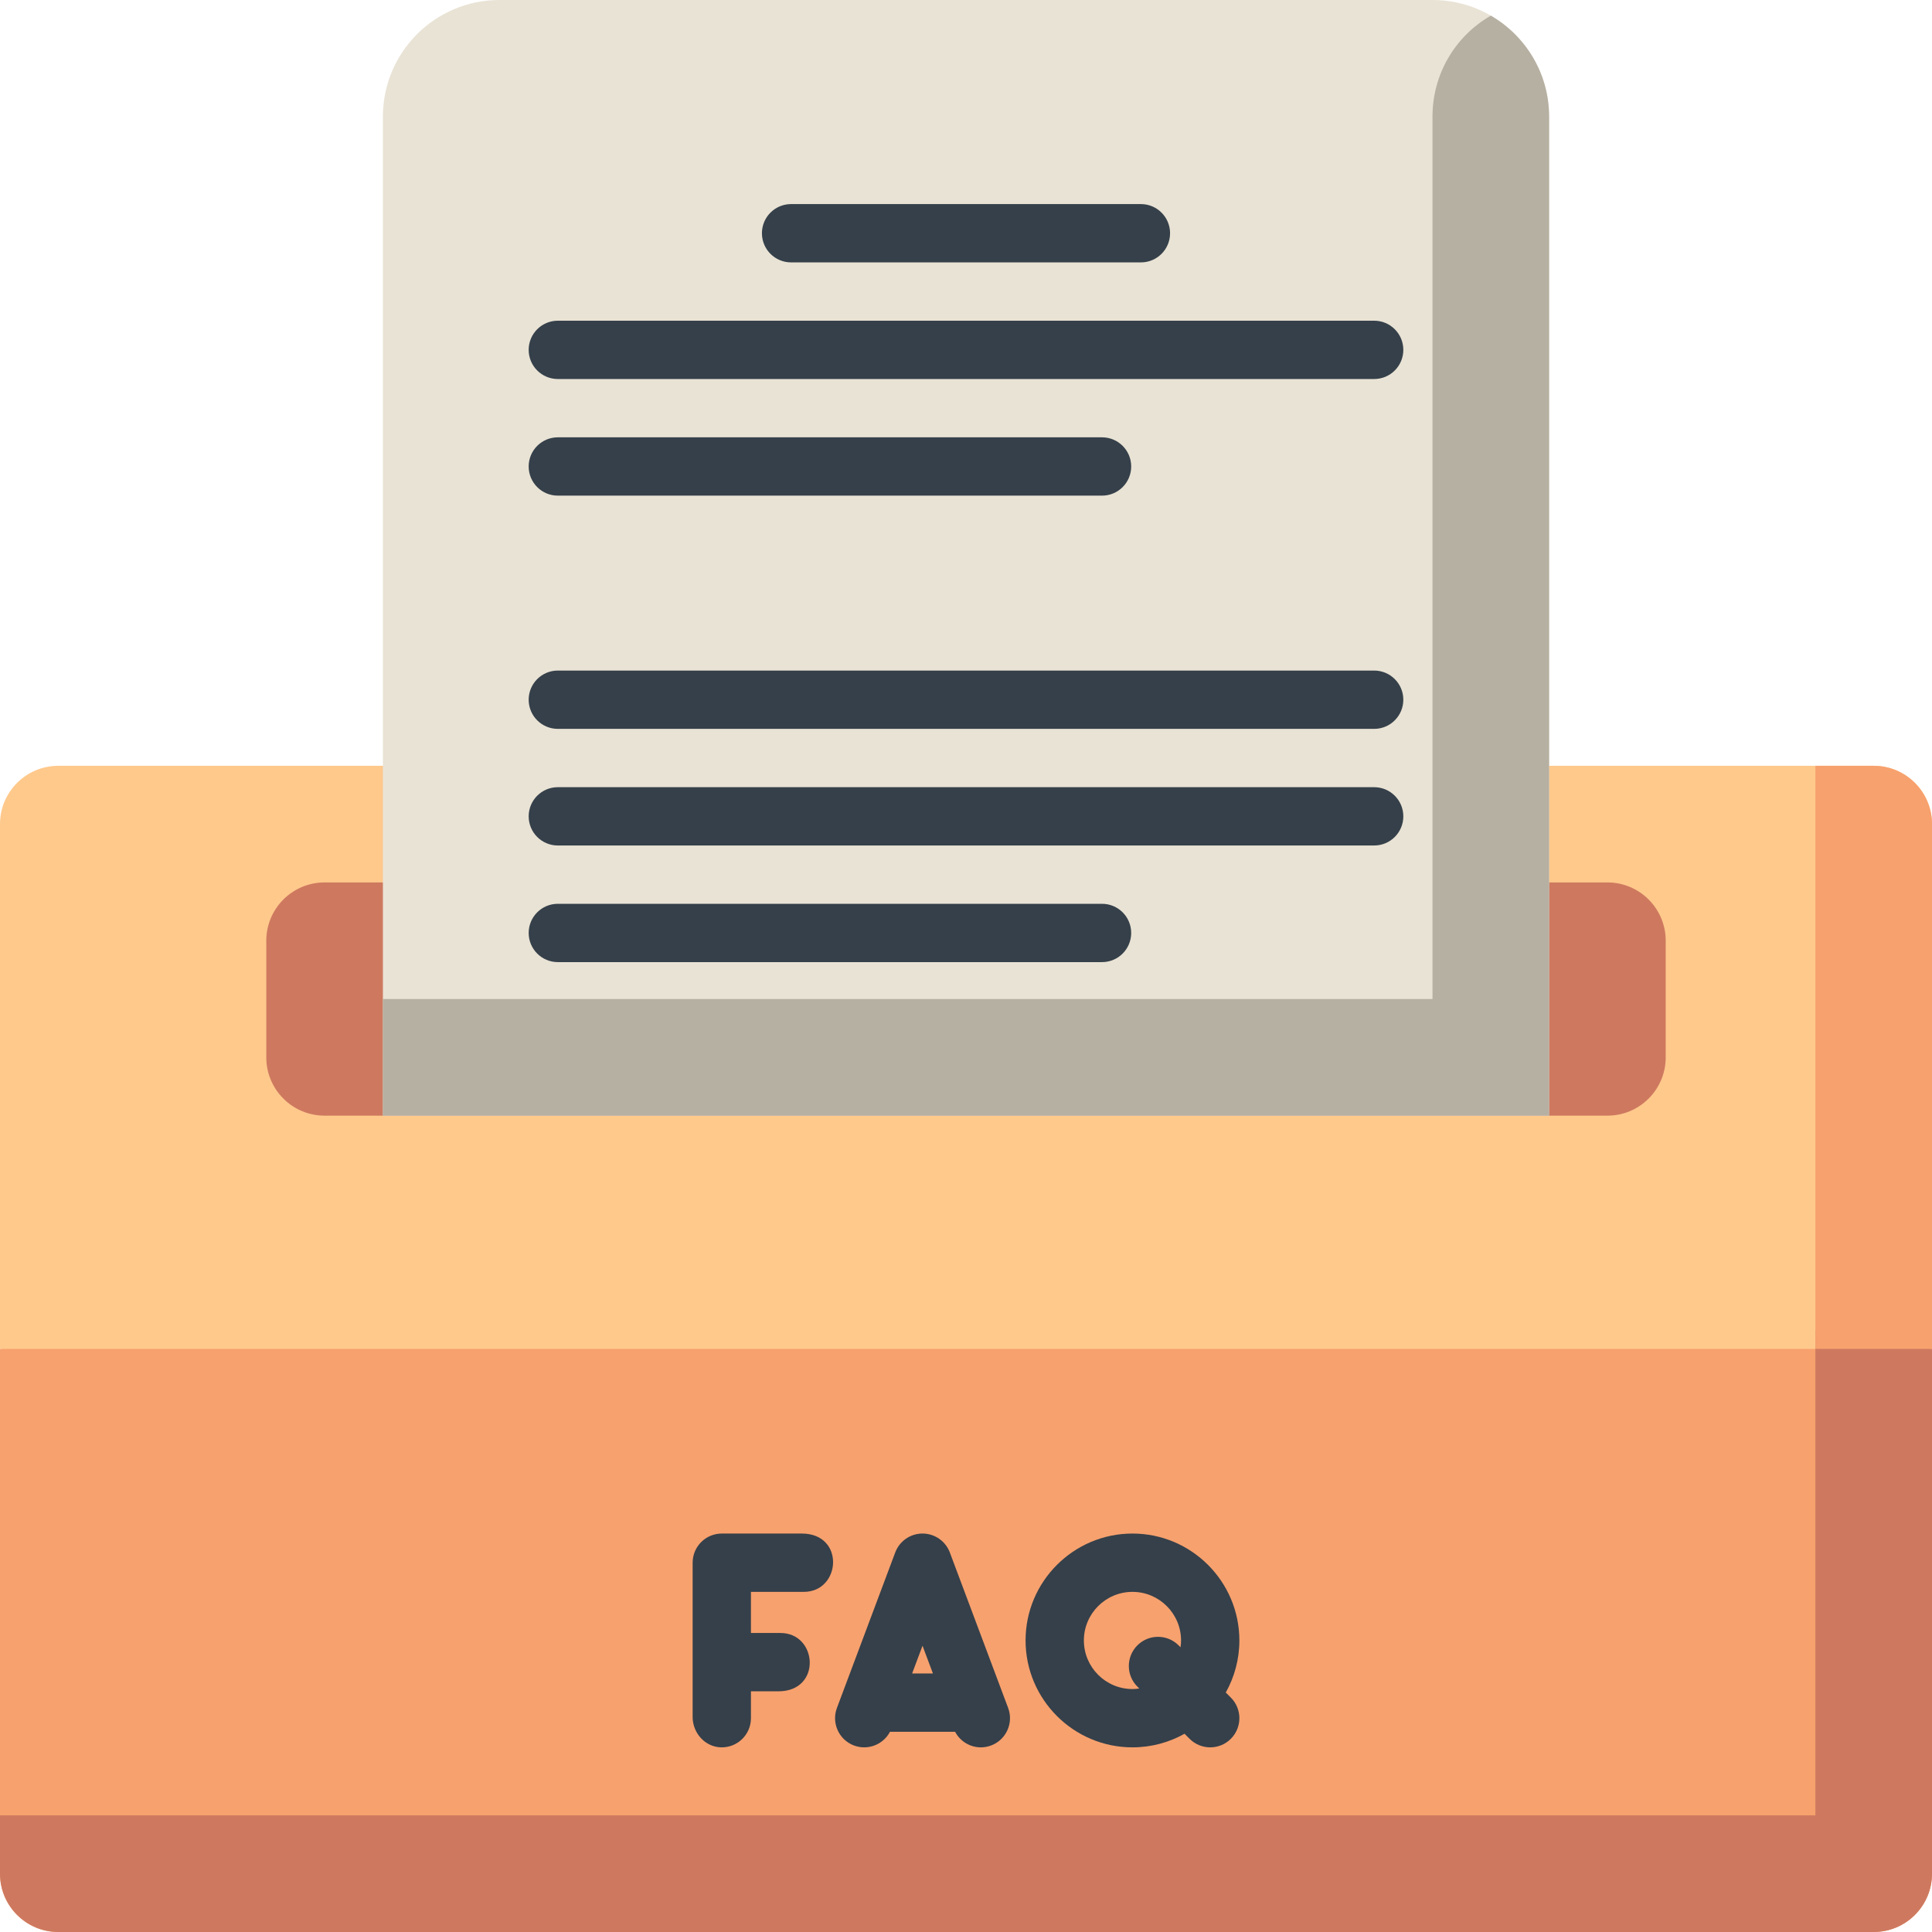 <svg xmlns="http://www.w3.org/2000/svg" xmlns:xlink="http://www.w3.org/1999/xlink" id="Capa_1" x="0px" y="0px" viewBox="0 0 512 512" style="enable-background:new 0 0 512 512;" xml:space="preserve">
<path style="fill:#F7A16E;" d="M0,357.473v139.074C0,505.081,6.919,512,15.453,512h481.095c8.534,0,15.453-6.919,15.453-15.453  V357.473l-256-41.21L0,357.473z"></path>
<path style="fill:#FFC98C;" d="M512,218.398c0-8.534-6.919-15.453-15.453-15.453h-86.02H101.473h-86.02  C6.919,202.946,0,209.864,0,218.398v139.074h512V218.398z"></path>
<g>
	<path style="fill:#CE795F;" d="M70.567,249.304v30.905c0,8.534,6.919,15.453,15.453,15.453h339.96   c8.534,0,15.453-6.919,15.453-15.453v-30.905c0-8.534-6.919-15.453-15.453-15.453H86.02   C77.486,233.851,70.567,240.77,70.567,249.304z"></path>
	<path style="fill:#CE795F;" d="M481.095,481.095H0v15.453C0,505.081,6.919,512,15.453,512h481.095   c8.534,0,15.453-6.919,15.453-15.453V357.473l-30.905-4.975V481.095z"></path>
</g>
<path style="fill:#F7A16E;" d="M481.095,202.946v154.527H512V218.398c0-8.534-6.919-15.453-15.453-15.453H481.095z"></path>
<path style="fill:#E9E3D5;" d="M101.473,295.662V30.905C101.473,13.836,115.309,0,132.378,0h247.243  c17.069,0,30.905,13.836,30.905,30.905v264.757H101.473"></path>
<path style="fill:#B6B0A2;" d="M395.079,4.148c-9.507,5.465-15.457,15.556-15.457,26.758v233.851H101.473v30.905h309.054V30.905  C410.527,19.469,404.311,9.492,395.079,4.148z"></path>
<g>
	<path style="fill:#35404A;" d="M209.646,69.537h92.708c4.268,0,7.726-3.459,7.726-7.726s-3.458-7.726-7.726-7.726h-92.708   c-4.268,0-7.726,3.459-7.726,7.726S205.378,69.537,209.646,69.537z"></path>
	<path style="fill:#35404A;" d="M292.051,239.517h-144.22c-4.268,0-7.726,3.459-7.726,7.726s3.458,7.726,7.726,7.726h144.22   c4.268,0,7.726-3.459,7.726-7.726S296.319,239.517,292.051,239.517z"></path>
	<path style="fill:#35404A;" d="M364.169,208.612H147.831c-4.268,0-7.726,3.459-7.726,7.726c0,4.267,3.458,7.726,7.726,7.726   h216.338c4.268,0,7.726-3.459,7.726-7.726C371.895,212.071,368.437,208.612,364.169,208.612z"></path>
	<path style="fill:#35404A;" d="M364.169,177.706H147.831c-4.268,0-7.726,3.459-7.726,7.726c0,4.267,3.458,7.726,7.726,7.726   h216.338c4.268,0,7.726-3.459,7.726-7.726C371.895,181.166,368.437,177.706,364.169,177.706z"></path>
	<path style="fill:#35404A;" d="M147.831,100.443h216.338c4.268,0,7.726-3.459,7.726-7.726s-3.458-7.726-7.726-7.726H147.831   c-4.268,0-7.726,3.459-7.726,7.726S143.563,100.443,147.831,100.443z"></path>
	<path style="fill:#35404A;" d="M147.831,131.348h144.22c4.268,0,7.726-3.459,7.726-7.726s-3.458-7.726-7.726-7.726h-144.22   c-4.268,0-7.726,3.459-7.726,7.726S143.563,131.348,147.831,131.348z"></path>
	<path style="fill:#35404A;" d="M199.007,421.859h14.015c9.863,0,10.988-15.453-0.541-15.453h-21.2   c-4.267,0-7.726,3.459-7.726,7.726v40.883c0,4.231,3.26,7.92,7.488,8.047c4.375,0.131,7.964-3.377,7.964-7.723v-7.126h7.292   c11.528,0,10.405-15.453,0.541-15.453h-7.833v-10.901H199.007z"></path>
	<path style="fill:#35404A;" d="M267.166,452.625l-15.453-41.207c-1.131-3.015-4.014-5.013-7.234-5.013s-6.104,1.997-7.234,5.013   l-15.453,41.207c-1.498,3.996,0.526,8.45,4.521,9.947c3.685,1.38,7.753-0.236,9.539-3.628h17.262   c1.354,2.566,4.005,4.123,6.819,4.123c0.901,0,1.818-0.159,2.712-0.493C266.64,461.075,268.664,456.622,267.166,452.625z    M247.237,443.492h-5.516l2.758-7.356L247.237,443.492z"></path>
	<path style="fill:#35404A;" d="M324.844,448.537c2.29-4.088,3.602-8.793,3.602-13.8c0-15.621-12.709-28.33-28.33-28.33   c-15.621,0-28.33,12.709-28.33,28.33c0,15.621,12.709,28.33,28.33,28.33c5.009,0,9.714-1.311,13.8-3.602l1.339,1.339   c1.509,1.508,3.487,2.262,5.464,2.262s3.955-0.754,5.464-2.262c3.017-3.018,3.017-7.91,0-10.927L324.844,448.537z M300.115,447.614   c-7.101,0-12.877-5.776-12.877-12.877s5.776-12.877,12.877-12.877s12.877,5.776,12.877,12.877c0,0.615-0.058,1.216-0.142,1.808   l-0.507-0.507c-3.018-3.016-7.91-3.016-10.927,0c-3.017,3.018-3.017,7.91,0,10.927l0.507,0.507   C301.331,447.555,300.73,447.614,300.115,447.614z"></path>
</g>
<g>
</g>
<g>
</g>
<g>
</g>
<g>
</g>
<g>
</g>
<g>
</g>
<g>
</g>
<g>
</g>
<g>
</g>
<g>
</g>
<g>
</g>
<g>
</g>
<g>
</g>
<g>
</g>
<g>
</g>
</svg>